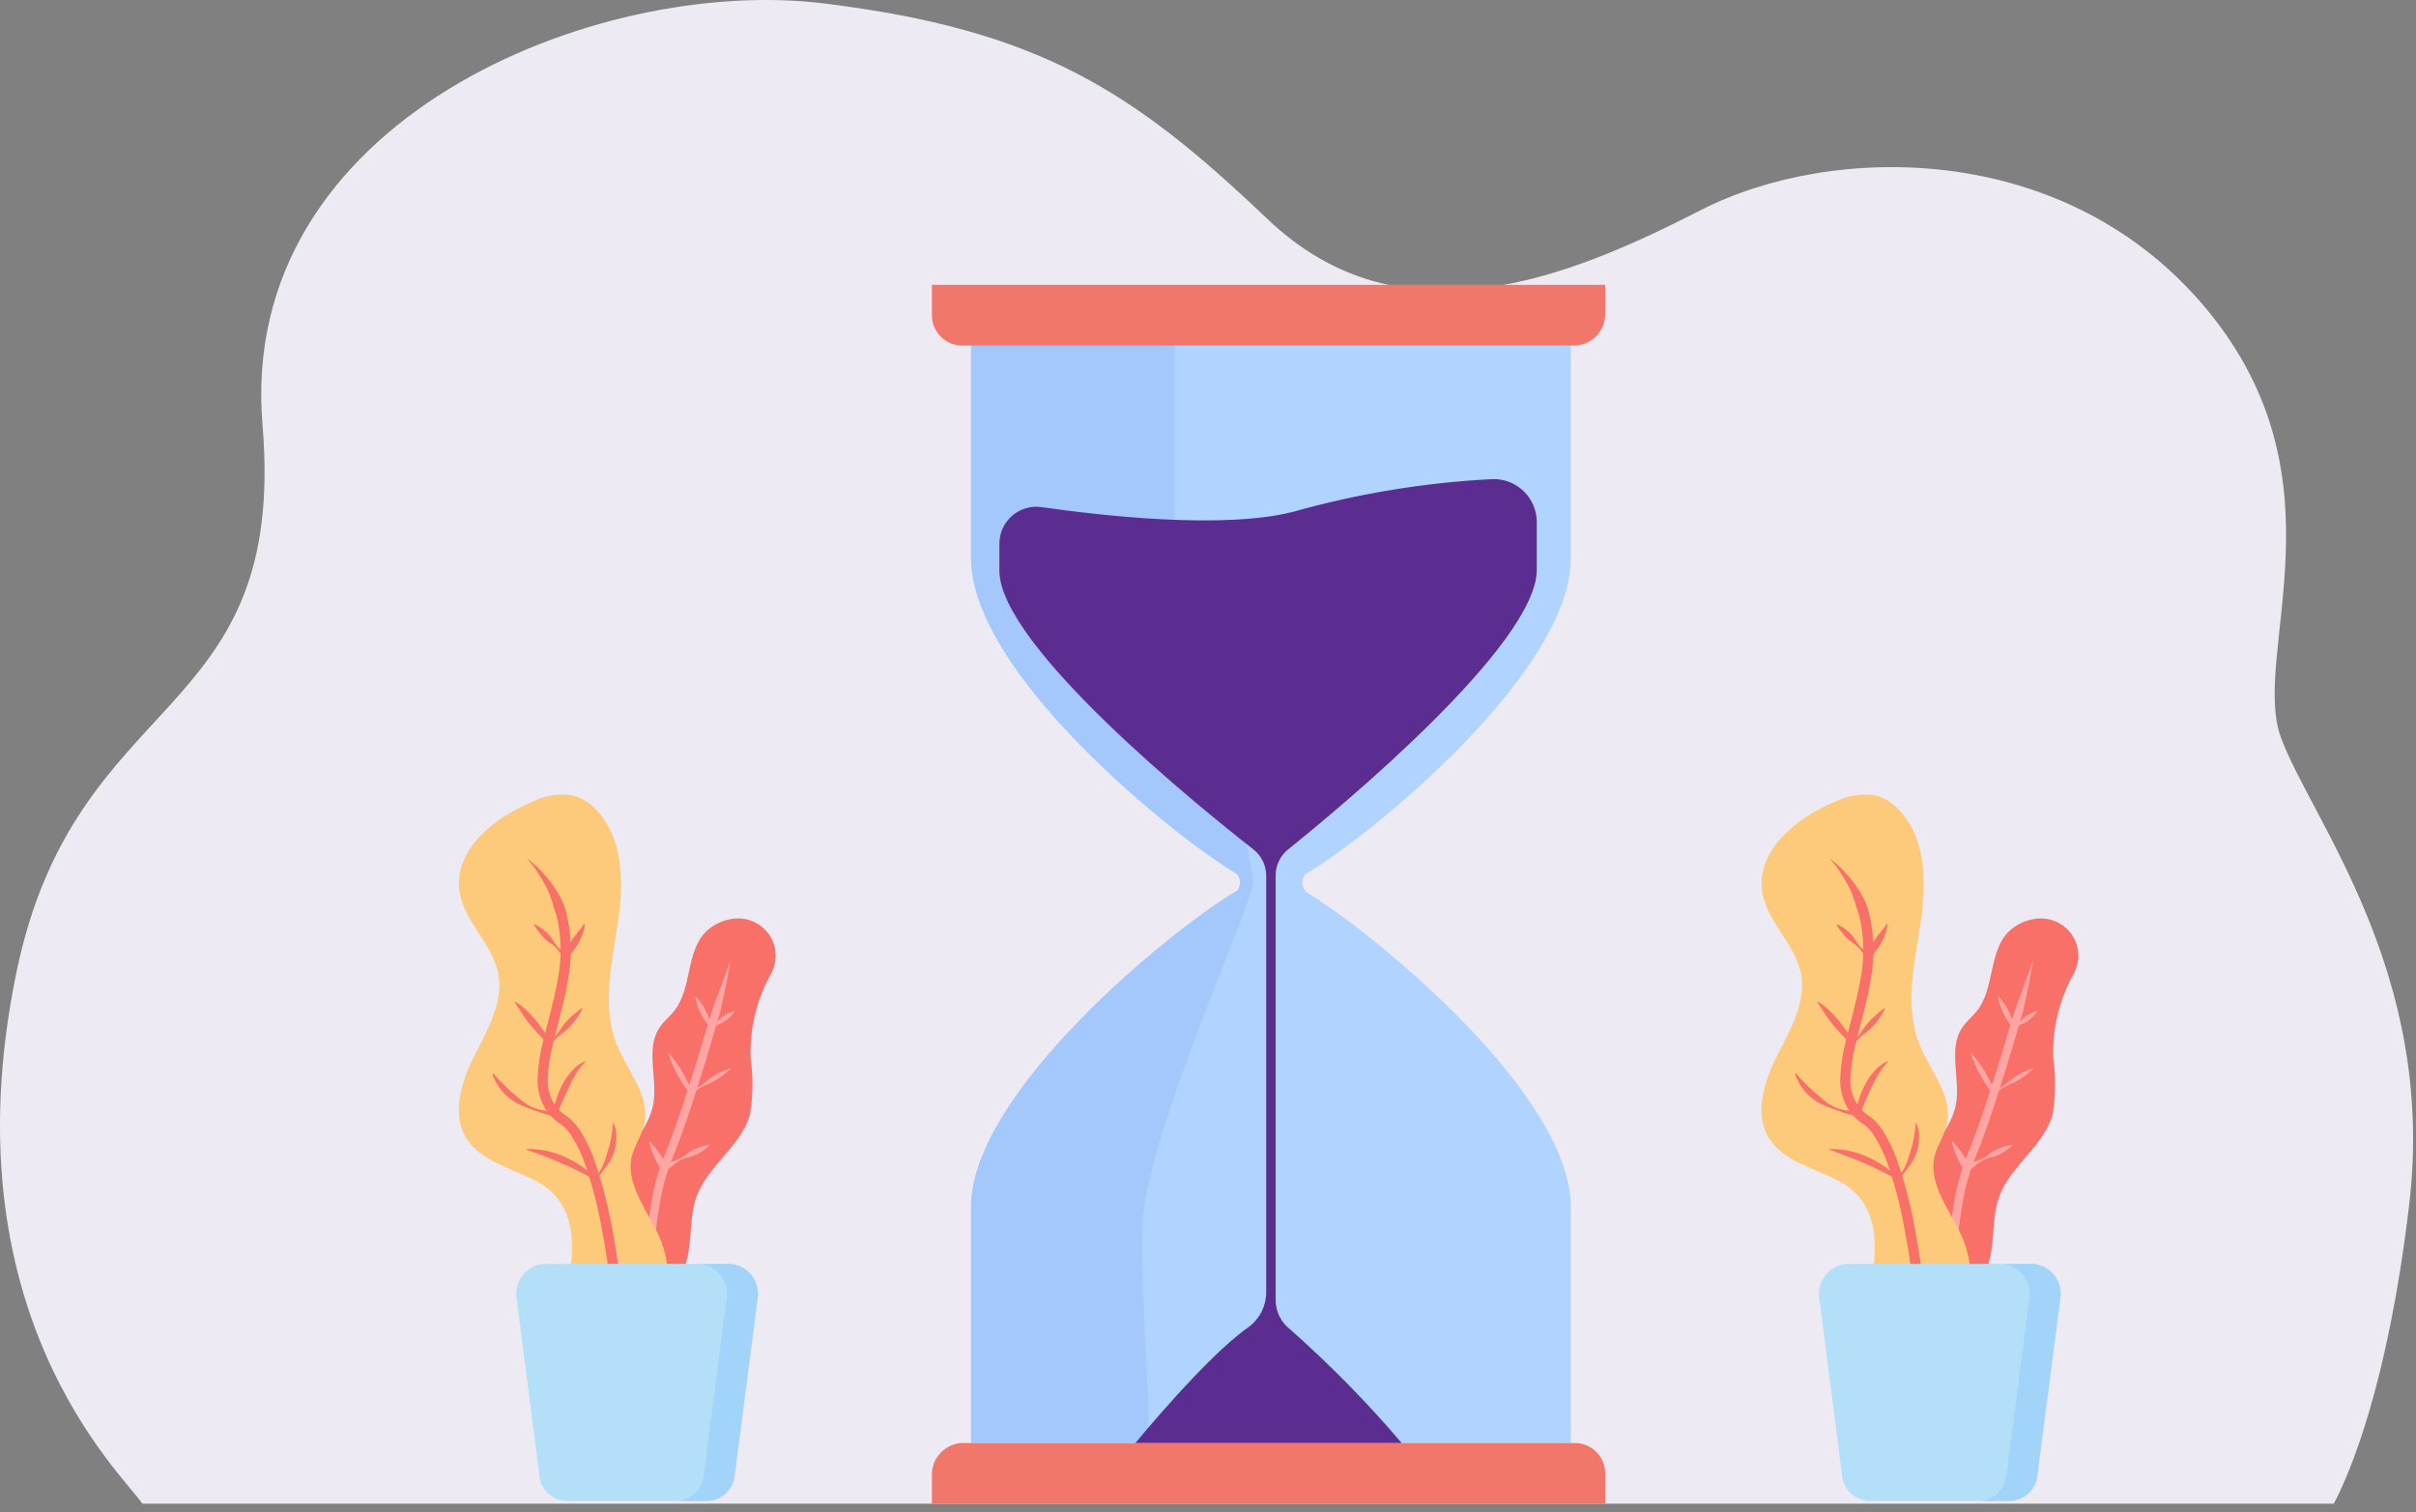 <svg xmlns="http://www.w3.org/2000/svg" width="123" height="77" fill="none" viewBox="0 0 123 77">
    <rect x="0" y="0" width="123" height="77" fill="#808080" stroke="none"/>
    <path fill="#EEEAF4" d="M118.815 76.576c.801-1.522 2.746-6.005 3.838-15.222 1.399-11.81-4.972-19.58-6.527-23.785-1.554-4.205 3.428-13.05-3.729-21.755-7.156-8.704-19.111-8.54-25.794-5.12-6.682 3.42-15.222 6.99-22.072.463C57.68 4.63 52.919 1.52 41.916.171c-11.524-1.412-29.85 5.921-28.552 21.46C14.647 36.954 3.839 34.927.832 49.541-2.737 66.856 6.272 75.1 7.25 76.576h111.565z"/>
    <path fill="#B0D4FF" d="M66.436 44.532c-.087.12-.132.265-.13.413.001.148.05.292.14.41.015.02.028.04.038.062 3.37 2.032 13.488 10.258 13.488 16.058v12.008H49.438V61.466c0-5.837 10.255-14.19 13.553-16.114.09-.12.14-.265.14-.415-.001-.151-.05-.298-.14-.42-3.306-1.965-13.554-10.26-13.554-16.096V16.413h30.535v12.015c0 5.825-10.223 14.164-13.536 16.104z"/>
    <path fill="#F2776B" d="M49.052 73.486H80.18c.203 0 .404.04.591.118.187.078.357.192.5.336.144.144.257.314.334.502.078.187.117.388.117.59v1.544H47.443v-1.482c0-.212.041-.421.122-.617.08-.195.199-.373.348-.523.15-.15.327-.268.522-.35.196-.08.405-.123.617-.123v.005z"/>
    <path fill="#A4C8FC" d="M58.177 62.21c-.155 2.687.351 8.488.308 11.273h-9.047V61.466c0-5.837 10.255-14.19 13.553-16.114.09-.12.14-.265.14-.415-.001-.151-.05-.298-.14-.42-3.306-1.965-13.554-10.26-13.554-16.096V16.413h6.052l4.32 1.186v9.505c-.22 1.833.002 3.693.65 5.422 1.071 2.687 3.37 11.309 3.334 12.428-.036 1.119-5.347 12.649-5.616 17.257z"/>
    <path fill="#5C2D90" d="M76.014 24.397c-3.445.171-6.86.73-10.18 1.667-3.521.892-9.603.22-12.817-.241-.266-.037-.537-.017-.794.06-.257.076-.495.207-.697.383-.203.176-.365.393-.476.637-.112.245-.17.51-.17.778v1.384c0 3.814 10.23 12.077 12.935 14.195.202.159.365.362.478.593.112.231.17.485.17.742v21.21c0 .355-.087.706-.252 1.022-.165.316-.404.587-.696.791-2.13 1.495-5.711 5.866-5.711 5.866H71.36c-1.753-2.06-3.65-3.992-5.676-5.784-.23-.177-.417-.403-.545-.663-.129-.26-.196-.546-.196-.836V44.587c0-.256.057-.509.168-.74.11-.23.27-.433.47-.593 2.652-2.131 12.658-10.425 12.658-14.236v-2.422c.001-.291-.056-.58-.168-.848-.112-.269-.276-.513-.483-.717-.207-.205-.452-.367-.722-.475-.27-.11-.56-.163-.85-.16h-.003z"/>
    <path fill="#F2776B" d="M47.443 14.504h34.279v1.489c0 .21-.04.419-.12.613-.081.195-.199.371-.347.52-.149.15-.325.268-.52.349-.194.08-.402.122-.612.123H48.985c-.41-.001-.802-.165-1.09-.454-.29-.29-.452-.683-.452-1.093v-1.547z"/>
    <path fill="#F97068" d="M105.797 48.434c.048.403-.033.81-.23 1.164-.721 1.302-1.079 2.774-1.036 4.262.139.966.129 1.948-.031 2.91-.464 1.617-2.179 2.618-2.733 4.207-.491 1.41-.034 3.183-1.054 4.277-.113.148-.267.258-.443.32-.176.06-.365.067-.545.021-.169-.082-.316-.203-.428-.353-1.169-1.32-2.421-2.921-2.059-4.64.337-1.617 2.015-2.709 2.333-4.328.258-1.323-.422-2.852.34-3.965.211-.313.513-.544.741-.834.91-1.157.573-3.005 1.618-4.04.342-.324.771-.542 1.235-.626.259-.054.527-.054.787 0s.505.162.722.315c.215.153.396.35.531.576.136.227.222.48.254.742l-.002-.008z"/>
    <path fill="#FFA6A4" d="M99.15 68.965c-.073-.862-.102-1.726-.133-2.59.038-.863.085-1.725.157-2.585.073-.86.174-1.723.315-2.58.139-.866.38-1.712.721-2.52.63-1.575 1.14-3.233 1.653-4.872l.746-2.47c.308-.803.606-1.612.894-2.426-.126.857-.315 1.698-.498 2.542l-.729 2.477c-.52 1.645-1.019 3.29-1.668 4.91-.328.78-.561 1.597-.695 2.433-.148.834-.246 1.69-.315 2.542-.07.854-.123 1.71-.154 2.568l-.295 2.571z"/>
    <path fill="#FFA6A4" d="M103.73 51.495c-.142.204-.32.38-.525.52-.106.062-.217.117-.331.165-.115.053-.221.123-.315.21l-.04.034-.035-.053c-.081-.125-.185-.244-.261-.37-.076-.127-.157-.257-.227-.392-.135-.27-.229-.56-.278-.86h.025c.209.22.385.47.52.742.066.134.119.272.176.412.057.14.085.288.139.432l-.076-.019c.106-.06.202-.136.286-.225.083-.093.17-.182.262-.266.195-.153.417-.27.655-.343l.025.014zM103.519 54.441c-.148.123-.315.253-.463.366-.16.117-.328.222-.504.314-.176.084-.365.15-.538.247-.17.1-.332.213-.485.338l-.053.044-.054-.069c-.231-.312-.44-.638-.628-.977-.186-.343-.339-.702-.457-1.073h.025c.258.291.489.605.689.938.193.336.365.684.513 1.042l-.11-.025c.181-.08.355-.175.52-.285.164-.11.315-.247.469-.366.159-.12.33-.225.509-.313.179-.094.37-.164.567-.206v.026zM102.461 58.319c-.159.153-.338.284-.532.39-.187.114-.393.195-.607.241-.214.051-.414.146-.589.278-.173.132-.342.278-.516.389l-.132.084-.097-.144c-.148-.212-.274-.438-.378-.675-.108-.24-.19-.49-.243-.748h.029c.19.182.36.384.506.603.146.214.27.44.371.679l-.23-.06c.203-.1.414-.182.63-.247.209-.068.403-.174.573-.313.167-.143.357-.255.563-.332.207-.086.425-.141.649-.162l.003.017z"/>
    <path fill="#FDCA7B" d="M97.768 69.131c-.677-.109-3.22-.916-3.042-1.564.762-2.83 1.524-6.04-1.117-7.426-1.259-.666-2.864-1.003-3.585-2.24-.721-1.235-.198-2.882.472-4.192.671-1.31 1.473-2.715 1.187-4.156-.315-1.51-1.738-2.624-1.968-4.146-.315-2.076 1.716-3.752 3.668-4.562.645-.33 1.377-.451 2.094-.344.498.138.942.424 1.275.82 1.372 1.522 1.315 3.817 1.001 5.836-.314 2.019-.79 4.15-.025 6.044.545 1.348 1.707 2.614 1.394 4.031-.122.569-.478 1.064-.63 1.629-.365 1.523.91 2.895 1.493 4.35.356.949.433 1.98.222 2.972s-.701 1.902-1.413 2.625c-.134.134-.298.234-.478.293-.181.058-.373.072-.56.041l.012-.01z"/>
    <path fill="#F97068" d="M98.007 69.165c-.155-1.123-.315-2.24-.513-3.346-.048-.278-.108-.556-.151-.834-.044-.277-.07-.555-.113-.833-.084-.556-.18-1.109-.287-1.658-.197-1.1-.48-2.185-.846-3.242-.178-.514-.417-1.004-.712-1.46-.137-.21-.31-.394-.513-.541-.264-.167-.496-.379-.687-.626-.357-.515-.531-1.134-.494-1.76.025-.581.11-1.159.252-1.723.26-1.112.592-2.19.774-3.277.215-1.073.192-2.18-.066-3.243-.092-.256-.16-.516-.245-.775-.086-.259-.19-.51-.315-.753-.262-.497-.578-.964-.944-1.39.456.352.864.763 1.212 1.223.176.233.335.478.475.735.143.256.25.532.315.819.28 1.136.307 2.32.079 3.467-.186 1.133-.526 2.224-.778 3.309-.135.529-.216 1.07-.242 1.616-.037.513.102 1.022.393 1.445.154.2.343.373.556.51.256.183.476.413.649.677.32.488.579 1.013.77 1.564.376 1.08.669 2.185.876 3.309.107.555.202 1.115.286 1.68.041.277.093.555.126.84.034.286.041.567.06.85.06 1.154.105 2.286.083 3.417z"/>
    <path fill="#F97068" d="M93.505 47.061c.187.075.359.181.51.314.154.118.29.259.4.418.096.168.21.326.34.47.14.134.288.26.444.374h-.201c.066-.147.15-.278.227-.422.075-.14.16-.275.252-.404.093-.128.185-.253.286-.378.101-.125.205-.244.293-.378h.034c-.002.17-.036.337-.1.494-.057.155-.127.306-.208.45-.078.14-.166.276-.264.403-.097.132-.203.259-.315.378l-.126.131-.076-.118c-.092-.166-.197-.324-.315-.472-.133-.14-.283-.264-.447-.366-.154-.114-.291-.248-.41-.398-.125-.147-.237-.303-.337-.469l.013-.027zM95.97 51.358c-.085.19-.19.368-.315.532-.116.165-.246.32-.388.463-.148.141-.314.26-.472.385-.153.131-.291.28-.412.44l-.041.05-.057-.043c-.186-.15-.36-.315-.52-.493-.154-.173-.314-.339-.463-.52-.148-.18-.278-.365-.405-.555-.128-.19-.243-.394-.378-.578l.018-.028c.212.113.406.256.576.425.17.158.33.329.476.51.148.175.278.37.412.556.134.185.25.403.378.562h-.093c.155-.128.296-.273.42-.432.116-.163.222-.338.346-.493.128-.148.265-.287.412-.417.148-.139.306-.267.472-.384l.034.02zM91.437 54.667c.214.25.434.478.661.697.227.22.473.413.712.626.239.215.521.378.828.478.307.084.626.12.945.106l-.14.093c.06-.26.134-.516.224-.766.082-.252.188-.496.315-.729.132-.237.29-.458.473-.66.178-.207.404-.369.657-.472l.019.028c-.188.175-.349.376-.478.598-.13.216-.25.44-.356.669l-.315.693c-.107.235-.198.476-.29.714l-.044.112-.098-.016c-.33-.061-.653-.152-.966-.272-.315-.123-.63-.225-.945-.378-.595-.326-1.045-.866-1.259-1.51l.057-.011zM97.566 57.196c.1.25.146.519.132.788-.006.27-.056.535-.148.789-.1.248-.238.48-.406.688l-.475.625-.031.048-.057-.041c-.265-.174-.541-.329-.828-.463-.278-.148-.563-.278-.853-.398-.29-.12-.577-.247-.872-.357-.296-.109-.595-.215-.9-.331v-.034c.659-.01 1.312.123 1.916.388.299.135.586.294.86.475.269.187.522.396.755.625h-.093c.182-.18.33-.392.438-.625.1-.23.183-.465.248-.707.157-.475.25-.97.278-1.47h.036z"/>
    <path fill="#B4DFF9" d="M102.393 76.436H95.12c-.352-.023-.683-.174-.931-.424-.249-.25-.396-.584-.416-.936l-1.14-8.868c-.043-.21-.043-.428.002-.638.046-.211.135-.41.262-.583.127-.174.289-.32.476-.427.186-.107.393-.174.608-.196h9.558c.214.022.421.089.608.196.186.107.349.253.475.427.127.173.217.372.262.583.045.21.046.428.002.638l-1.149 8.868c-.024.35-.174.68-.42.93-.247.249-.575.402-.924.43z"/>
    <path fill="#A2D4F9" d="M103.529 64.363h-1.575c.214.022.421.089.608.196.186.107.348.253.475.427.127.173.216.372.262.582.045.21.046.429.002.64l-1.149 8.867c-.022.352-.171.683-.418.933-.248.25-.578.402-.929.427h1.575c.352-.023.683-.174.931-.424.249-.25.396-.584.416-.936l1.149-8.868c.044-.21.043-.428-.002-.638-.046-.211-.135-.41-.262-.584-.127-.173-.289-.319-.475-.426-.187-.107-.394-.174-.608-.196z"/>
    <path fill="#F97068" d="M39.476 48.434c.048.403-.032.81-.23 1.164-.72 1.302-1.079 2.774-1.035 4.262.139.966.128 1.948-.032 2.91-.463 1.617-2.178 2.618-2.732 4.207-.491 1.41-.034 3.183-1.054 4.277-.114.148-.268.258-.443.32-.176.06-.366.067-.546.021-.168-.082-.315-.203-.428-.353-1.168-1.32-2.42-2.921-2.058-4.64.337-1.617 2.014-2.709 2.332-4.328.259-1.323-.421-2.852.34-3.965.211-.313.513-.544.741-.834.91-1.157.573-3.005 1.619-4.04.342-.324.77-.542 1.234-.626.26-.054.528-.054.788 0s.505.162.721.315c.215.153.397.35.532.576.135.227.222.48.254.742l-.003-.008z"/>
    <path fill="#FFA6A4" d="M32.829 68.965c-.073-.862-.101-1.726-.133-2.59.038-.863.086-1.725.158-2.585.072-.86.173-1.723.315-2.58.138-.866.38-1.712.72-2.52.63-1.575 1.14-3.233 1.653-4.872l.746-2.47c.309-.803.607-1.612.894-2.426-.126.857-.315 1.698-.497 2.542l-.73 2.477c-.52 1.645-1.019 3.29-1.667 4.91-.328.78-.562 1.597-.696 2.433-.148.834-.245 1.69-.315 2.542-.07.854-.123 1.71-.154 2.568l-.294 2.571z"/>
    <path fill="#FFA6A4" d="M37.41 51.495c-.143.204-.32.38-.525.52-.107.062-.218.117-.331.165-.116.053-.222.123-.315.21l-.04.034-.035-.053c-.082-.125-.186-.244-.261-.37-.076-.127-.158-.257-.227-.392-.136-.27-.23-.56-.278-.86h.025c.209.22.384.47.52.742.065.134.119.272.175.412.057.14.086.288.14.432l-.077-.019c.106-.06.203-.136.287-.225.082-.093.17-.182.26-.266.197-.153.419-.27.656-.343l.026.014zM37.199 54.441c-.148.123-.315.253-.463.366-.16.117-.329.222-.505.314-.175.084-.364.15-.538.247-.17.1-.332.213-.484.338l-.054.044-.054-.069c-.23-.312-.44-.638-.628-.977-.185-.343-.338-.702-.457-1.073h.025c.258.291.489.605.69.938.193.336.364.684.513 1.042l-.11-.025c.18-.08.355-.175.52-.285.163-.11.314-.247.468-.366.16-.12.33-.225.51-.313.178-.094.37-.164.567-.206v.026zM36.14 58.319c-.159.153-.337.284-.531.39-.188.114-.393.195-.608.241-.213.051-.413.146-.588.278-.173.132-.343.278-.516.389l-.133.084-.097-.144c-.147-.212-.274-.438-.378-.675-.108-.24-.189-.49-.243-.748h.03c.19.182.36.384.506.603.145.214.27.44.37.679l-.23-.06c.203-.1.414-.182.63-.247.21-.068.404-.174.573-.313.167-.143.358-.255.564-.332.206-.086.425-.141.648-.162l.004.017z"/>
    <path fill="#FDCA7B" d="M31.447 69.131c-.677-.109-3.22-.916-3.041-1.564.761-2.83 1.524-6.04-1.117-7.426-1.26-.666-2.865-1.003-3.586-2.24-.72-1.235-.198-2.882.473-4.192.67-1.31 1.473-2.715 1.187-4.156-.316-1.51-1.738-2.624-1.968-4.146-.315-2.076 1.715-3.752 3.668-4.562.644-.33 1.377-.451 2.093-.344.498.138.943.424 1.275.82 1.372 1.522 1.316 3.817 1.002 5.836-.314 2.019-.79 4.15-.026 6.044.545 1.348 1.707 2.614 1.395 4.031-.123.569-.478 1.064-.63 1.629-.365 1.523.91 2.895 1.492 4.35.356.949.433 1.98.222 2.972-.21.992-.7 1.902-1.412 2.625-.134.134-.298.234-.479.293-.18.058-.372.072-.56.041l.012-.01z"/>
    <path fill="#F97068" d="M31.686 69.165c-.154-1.123-.315-2.24-.513-3.346-.047-.278-.107-.556-.15-.834-.044-.277-.07-.555-.114-.833-.084-.556-.18-1.109-.286-1.658-.198-1.1-.48-2.185-.847-3.242-.178-.514-.416-1.004-.712-1.46-.136-.21-.31-.394-.513-.541-.263-.167-.496-.379-.686-.626-.357-.515-.532-1.134-.495-1.76.025-.581.11-1.159.252-1.723.261-1.112.592-2.19.775-3.277.214-1.073.192-2.18-.066-3.243-.093-.256-.16-.516-.246-.775-.085-.259-.19-.51-.315-.753-.261-.497-.578-.964-.944-1.39.457.352.864.763 1.212 1.223.177.233.336.478.475.735.144.256.25.532.315.819.28 1.136.308 2.32.079 3.467-.185 1.133-.525 2.224-.777 3.309-.136.529-.217 1.07-.243 1.616-.036.513.103 1.022.394 1.445.154.2.342.373.556.51.256.183.476.413.648.677.32.488.58 1.013.77 1.564.377 1.08.67 2.185.876 3.309.107.555.203 1.115.287 1.68.04.277.092.555.126.84.033.286.04.567.06.85.06 1.154.105 2.286.082 3.417z"/>
    <path fill="#F97068" d="M27.185 47.061c.186.075.358.181.51.314.154.118.289.259.4.418.096.168.21.326.34.47.139.134.287.26.443.374h-.2c.065-.147.15-.278.226-.422.076-.14.16-.275.252-.404.093-.128.186-.253.287-.378.1-.125.204-.244.292-.378h.035c-.003.17-.037.337-.101.494-.057.155-.127.306-.208.45-.078.14-.166.276-.264.403-.097.132-.202.259-.315.378l-.126.131-.076-.118c-.091-.166-.197-.324-.315-.472-.133-.14-.283-.264-.446-.366-.154-.114-.292-.248-.41-.398-.125-.147-.238-.303-.337-.469l.013-.027zM29.65 51.358c-.085.19-.19.368-.316.532-.116.165-.245.32-.387.463-.148.141-.315.26-.473.385-.153.131-.291.28-.412.44l-.04.05-.057-.043c-.187-.15-.36-.315-.52-.493-.155-.173-.315-.339-.463-.52-.148-.18-.278-.365-.406-.555-.128-.19-.243-.394-.378-.578l.019-.028c.212.113.406.256.576.425.17.158.33.329.475.51.148.175.278.37.412.556.135.185.25.403.378.562h-.092c.155-.128.295-.273.418-.432.117-.163.224-.338.347-.493.128-.148.266-.287.412-.417.149-.139.306-.267.473-.384l.033.02zM25.116 54.667c.214.25.434.478.662.697.227.22.472.413.711.626.24.215.522.378.828.478.308.084.627.12.945.106l-.139.093c.059-.26.133-.516.223-.766.083-.252.188-.496.316-.729.132-.237.29-.458.472-.66.179-.207.404-.369.658-.472l.018.028c-.187.175-.348.376-.478.598-.13.216-.249.44-.355.669l-.316.693c-.107.235-.198.476-.29.714l-.044.112-.097-.016c-.33-.061-.653-.152-.966-.272-.316-.123-.63-.225-.945-.378-.596-.326-1.046-.866-1.26-1.51l.057-.011zM31.245 57.196c.101.25.146.519.133.788-.007.27-.057.535-.148.789-.102.248-.238.48-.406.688l-.475.625-.032.048-.056-.041c-.265-.174-.542-.329-.829-.463-.278-.148-.563-.278-.853-.398-.29-.12-.576-.247-.872-.357-.295-.109-.595-.215-.9-.331v-.034c.66-.01 1.313.123 1.917.388.298.135.586.294.86.475.268.187.52.396.754.625h-.092c.182-.18.33-.392.437-.625.1-.23.183-.465.248-.707.158-.475.251-.97.278-1.47h.036z"/>
    <path fill="#B4DFF9" d="M36.072 76.436H28.8c-.352-.023-.684-.174-.932-.424s-.396-.584-.415-.936l-1.14-8.868c-.044-.21-.043-.428.002-.638.045-.211.134-.41.261-.583.127-.174.29-.32.476-.427.187-.107.394-.174.608-.196h9.558c.214.022.421.089.608.196.187.107.349.253.476.427.127.173.216.372.261.583.046.21.046.428.002.638l-1.148 8.868c-.025.35-.174.68-.42.93-.247.249-.575.402-.925.43z"/>
    <path fill="#A2D4F9" d="M37.208 64.363h-1.575c.214.022.421.089.608.196.187.107.349.253.476.427.127.173.216.372.261.582.045.21.046.429.002.64l-1.149 8.867c-.022.352-.17.683-.418.933-.248.25-.578.402-.929.427h1.575c.352-.023.684-.174.932-.424s.396-.584.415-.936l1.15-8.868c.043-.21.043-.428-.003-.638-.045-.211-.134-.41-.261-.584-.127-.173-.29-.319-.476-.426-.187-.107-.394-.174-.608-.196z"/>
</svg>
